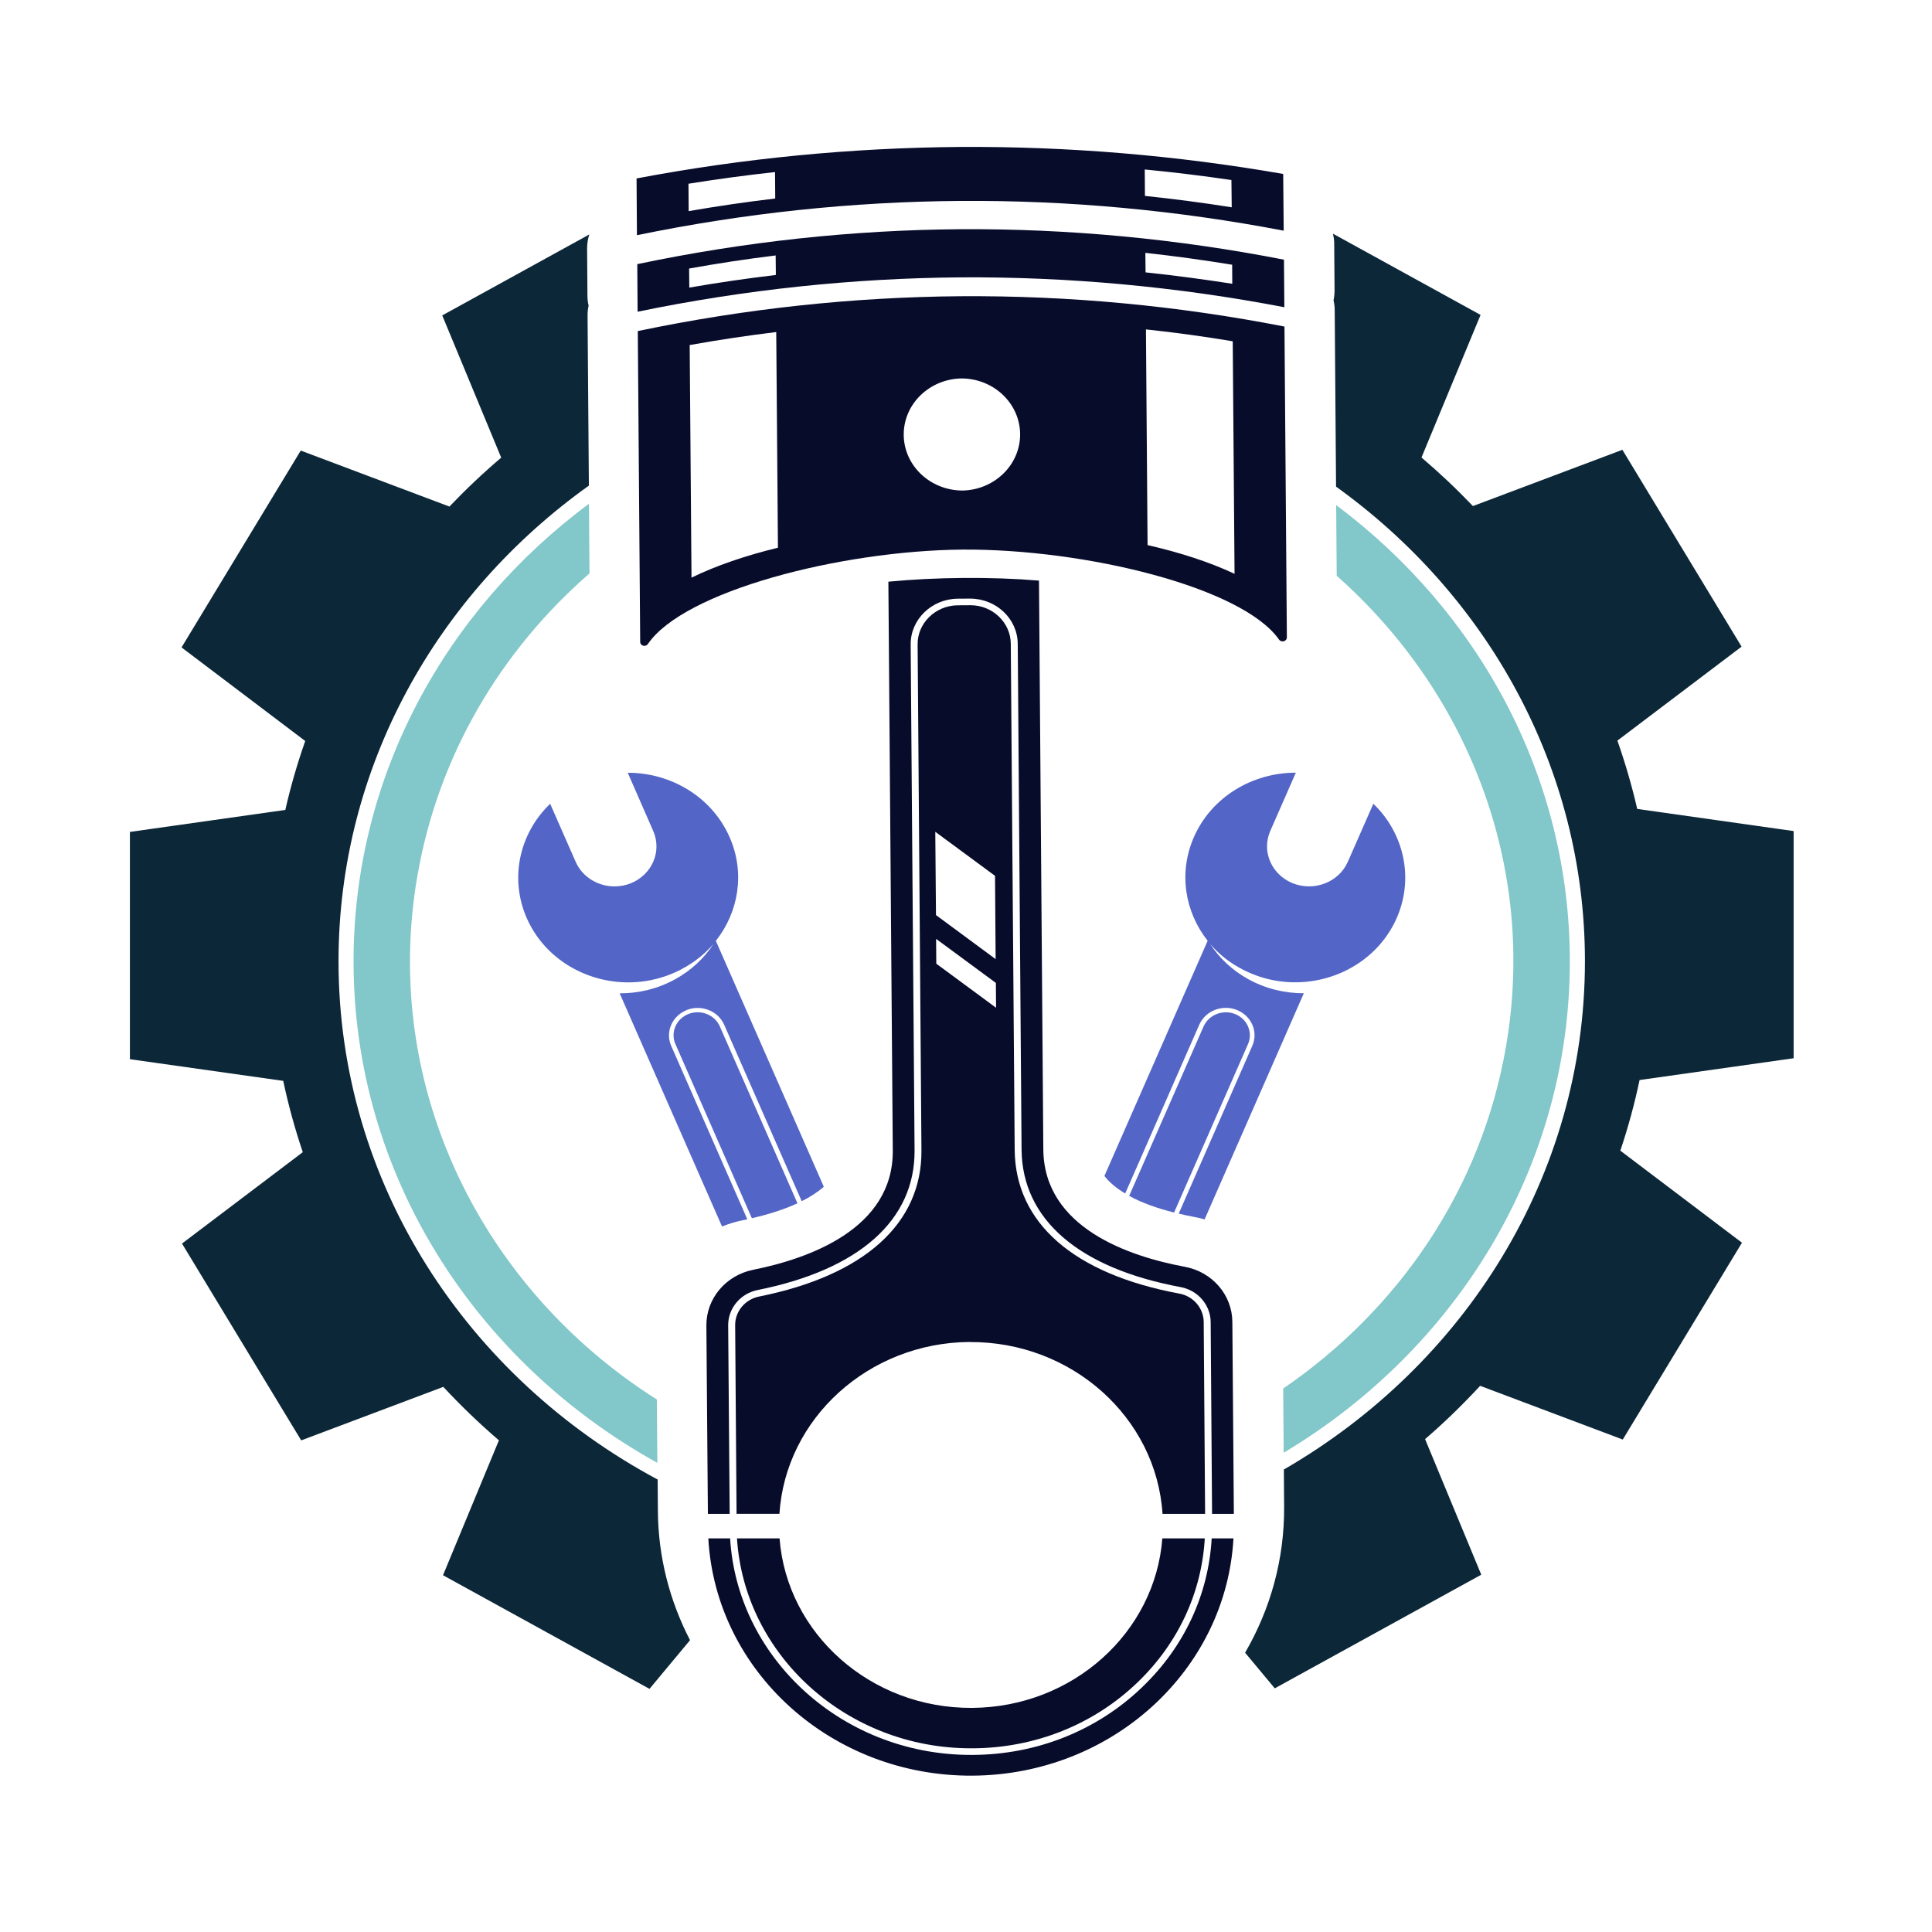 <?xml version="1.0" encoding="UTF-8"?><svg id="a" xmlns="http://www.w3.org/2000/svg" viewBox="0 0 500 500"><path d="M355.42,208.01l-6.6,15.01c-2.31,5.28-8.68,7.78-14.24,5.57-4.16-1.68-6.68-5.52-6.68-9.59,0-1.31.29-2.68.86-3.99l6.6-15.04c-11.18-.02-21.81,6.24-26.38,16.67-4.05,9.22-2.34,19.37,3.56,26.83l-26.72,60.87c1.38,1.76,3.22,3.25,5.38,4.53l19.18-43.7c1.59-3.59,5.95-5.3,9.72-3.79,3.79,1.51,5.59,5.67,4,9.27l-19.05,43.43c1.38.35,2.73.62,4.05.87.91.17,1.79.37,2.65.62l25.68-58.52c-4.89.02-9.82-1.14-14.37-3.64-4.16-2.3-7.49-5.45-9.88-9.12,2.26,2.65,5.09,4.91,8.42,6.61t.05.05c.42.2.83.4,1.25.59.03,0,.08.02.1.05.39.17.78.35,1.17.5.13.05.26.1.42.15.39.15.81.32,1.22.45.16.05.31.1.47.15.44.15.91.27,1.38.4.08.02.16.05.23.07,13.54,3.44,28.02-3.07,33.58-15.73,4.57-10.43,1.79-22.05-6.06-29.58Z" style="fill:#5365c6; stroke-width:0px;"/><path d="M322.98,270.22l-19.13,43.58c-4.08-1.02-8.16-2.4-11.62-4.31l19.26-43.85c1.33-3.02,4.99-4.46,8.16-3.2,3.17,1.26,4.65,4.76,3.33,7.78Z" style="fill:#5365c6; stroke-width:0px;"/><path d="M177.69,261.4c3.77-1.51,8.14.2,9.72,3.79l20.07,45.68c2.16-1.07,4.08-2.3,5.72-3.74l-27.94-63.64c5.9-7.46,7.62-17.61,3.56-26.83-4.57-10.43-15.2-16.7-26.36-16.67l6.58,15.04c2.34,5.28-.29,11.35-5.82,13.58-1.38.54-2.78.79-4.18.79-4.26,0-8.32-2.4-10.06-6.37l-6.6-15.01c-7.85,7.53-10.63,19.15-6.06,29.58,5.56,12.66,20.04,19.17,33.58,15.73.08-.02.16-.05.23-.07.47-.12.94-.25,1.38-.4.16-.05.31-.1.47-.15.42-.12.83-.3,1.25-.45.13-.05.26-.1.39-.15.39-.15.78-.32,1.17-.5.03-.02.08-.05.1-.05.44-.2.83-.4,1.25-.59.03-.02.05-.02.05-.05,3.33-1.71,6.16-3.96,8.45-6.61-2.39,3.67-5.72,6.81-9.9,9.12-4.55,2.5-9.49,3.67-14.37,3.64l26.49,60.35c1.72-.69,3.53-1.26,5.41-1.63.39-.07.75-.15,1.14-.22l-19.7-44.89c-1.59-3.59.21-7.75,4-9.27Z" style="fill:#5365c6; stroke-width:0px;"/><path d="M206.38,311.41c-3.66,1.68-7.8,2.95-11.8,3.86l-19.78-45.06c-1.33-3.02.18-6.52,3.35-7.78,3.17-1.26,6.81.17,8.14,3.2l20.09,45.78Z" style="fill:#5365c6; stroke-width:0px;"/><path d="M345.8,130.72l.14,18.29c33.83,29.95,51.82,74.93,43.85,121.62-6.34,37.18-27.94,68.37-57.7,88.72l.13,16.61c44.43-26.55,74.05-73.61,74.05-127.17,0-47.89-23.7-90.58-60.47-118.07Z" style="fill:#82c7c9; stroke-width:0px;"/><path d="M107.98,226.94c5.37-31.46,21.68-58.6,44.58-78.54l-.14-18.02c-37.03,27.47-60.92,70.32-60.92,118.41,0,55.38,31.67,103.8,78.62,129.79l-.13-16.39c-45.28-28.66-71.31-80.78-62.02-135.24Z" style="fill:#82c7c9; stroke-width:0px;"/><path d="M464.19,273.9v-58.82l-40.48-5.73c-1.38-6.02-3.11-11.91-5.13-17.68l32.14-24.32-30.85-50.94-38.68,14.56c-4.21-4.41-8.65-8.6-13.31-12.57l15.29-36.9-38.2-21.02c.18.78.31,1.58.32,2.4l.09,12.33c0,.85-.09,1.7-.26,2.52.18.8.3,1.62.3,2.47l.35,45.74c39.09,28.08,64.41,72.68,64.41,122.82,0,55.71-31.25,104.58-77.92,131.55l.07,9.57c.1,13.71-3.58,26.62-10.1,37.84l7.68,9.22,53.44-29.41-14.54-35.09c5.03-4.33,9.77-8.95,14.25-13.79l36.91,13.9,30.85-50.94-31.48-23.82c2-5.96,3.67-12.06,4.98-18.28l39.87-5.64Z" style="fill:#0c2738; stroke-width:0px;"/><path d="M170.16,382.88c-49.21-26.35-82.55-76.57-82.55-134.1,0-50.3,25.48-95.04,64.79-123.1l-.34-44.11c0-.85.1-1.67.27-2.47-.19-.82-.3-1.66-.3-2.52l-.09-12.33c0-1.24.21-2.43.57-3.57l-38.06,20.95,15.26,36.81c-4.7,3.99-9.16,8.22-13.4,12.66l-38.48-14.49-30.85,50.94,32.01,24.22c-2.04,5.82-3.77,11.76-5.15,17.84l-40.22,5.69v58.82l39.68,5.61c1.33,6.28,3.03,12.44,5.06,18.45l-31.26,23.65,30.85,50.94,36.78-13.85c4.52,4.87,9.32,9.49,14.39,13.83l-14.47,34.92,53.44,29.41,10.49-12.6c-5.24-10.11-8.23-21.46-8.32-33.43l-.06-8.15Z" style="fill:#0c2738; stroke-width:0px;"/><path d="M332.1,45.02c-27.68-4.83-55.7-7.16-83.72-6.99-28.04.22-56.04,2.92-83.64,8.15l.1,14.69c27.76-5.72,55.67-8.67,83.64-8.87,27.94-.2,55.91,2.38,83.74,7.7l-.13-14.69ZM178.23,54.64l-.05-7.09c7.43-1.19,14.89-2.2,22.4-3.02l.05,6.84c-7.49.89-14.97,1.98-22.4,3.27ZM296.31,50.7l-.05-6.84c7.51.72,15,1.64,22.43,2.73l.08,7.06c-7.49-1.19-14.97-2.16-22.46-2.95Z" style="fill:#080c2b; stroke-width:0px;"/><path d="M332.28,67.2c-27.84-5.43-55.8-8.05-83.74-7.88-27.97.2-55.88,3.22-83.61,9.04l.08,12.31c27.73-5.72,55.67-8.67,83.61-8.89,27.97-.17,55.93,2.4,83.77,7.73l-.1-12.31ZM178.39,74.43l-.05-4.93c7.46-1.34,14.92-2.48,22.4-3.39l.05,5.05c-7.49.89-14.97,1.98-22.4,3.27ZM296.47,70.49l-.05-5.05c7.51.82,15,1.86,22.46,3.07l.03,4.93c-7.46-1.16-14.95-2.16-22.43-2.95Z" style="fill:#080c2b; stroke-width:0px;"/><path d="M332.41,84.51c-27.81-5.43-55.8-8.03-83.74-7.85-27.97.22-55.88,3.22-83.61,9.02.16,23.09.49,64.64.62,80.44,0,1.04,1.4,1.41,2,.54,9.3-13.65,49.64-24.15,81.48-24.43,31.87-.17,72.36,9.76,81.85,23.29.62.87,2.03.47,2.03-.57-.13-15.81-.44-57.35-.62-80.44ZM178.96,149.5l-.47-60.2c7.46-1.34,14.92-2.45,22.4-3.37l.44,55.82c-8.37,2.03-15.98,4.63-22.38,7.75ZM249.06,126.95c-8.34-.05-15.1-6.44-15.18-14.39-.05-7.98,6.63-14.47,14.95-14.62,8.34.02,15.1,6.44,15.18,14.39.05,7.95-6.63,14.47-14.95,14.62ZM296.99,141.07l-.42-55.82c7.51.79,15,1.83,22.46,3.07l.47,60.18c-6.45-3.02-14.11-5.52-22.51-7.43Z" style="fill:#080c2b; stroke-width:0px;"/><path d="M188.45,343c-.03-4.41,3.17-8.25,7.62-9.14,26.33-5.28,40.75-18.11,40.62-36.17l-1.01-130.91c-.05-6.42,5.38-11.74,12.11-11.84l3.25-.02c6.81,0,12.29,5.25,12.35,11.67l.99,130.93c.16,18.04,14.76,30.67,41.17,35.58,4.47.84,7.72,4.63,7.77,9.02l.36,49.67h5.64l-.39-49.7c-.05-6.94-5.17-12.93-12.32-14.25-14.4-2.68-36.44-10.08-36.6-30.37l-1.12-147.21c-6.29-.52-12.84-.74-19.49-.69-6.68.05-13.2.37-19.49.97l1.14,147.21c.16,20.29-21.76,27.99-36.13,30.87-7.12,1.44-12.16,7.48-12.11,14.42l.39,48.75h5.64l-.39-48.78ZM295.71,436.53c-11.7,11.3-27.32,17.56-43.98,17.64h-.47c-17.08,0-32.62-6.61-43.93-17.32-10.6-10.03-17.47-23.63-18.38-38.72h-5.64c1.9,34.41,31.92,61.66,68.44,61.41,36.21-.27,65.58-27.4,67.47-61.41h-5.64c-.81,14.49-7.07,28.02-17.88,38.4Z" style="fill:#080c2b; stroke-width:0px;"/><path d="M250.9,347.32c26.51-.17,48.37,19.57,49.96,44.47h11.02l-.36-49.65c-.03-3.59-2.68-6.69-6.32-7.36-27.34-5.08-42.47-18.31-42.6-37.26l-1.01-130.91c-.03-5.5-4.73-9.98-10.42-9.98l-3.35.02c-5.74.07-10.4,4.63-10.34,10.13l.99,130.91c.16,18.95-14.76,32.38-42,37.85-3.64.72-6.24,3.84-6.21,7.43l.36,48.8h11.1c1.56-24.6,22.98-44.27,49.2-44.47ZM257.77,260.8l-15.46-11.4-.05-6.42,15.47,11.4.05,6.42ZM257.51,226.67l.16,21.55-15.44-11.4-.18-21.55,15.47,11.4ZM251.63,442c-26.28.2-48.01-19.22-49.88-43.87h-11.02c1.92,30.22,28.41,54.33,60.53,54.33h.44c16.19-.07,31.37-6.14,42.76-17.12,10.45-10.08,16.53-23.16,17.34-37.21h-10.99c-1.85,24.35-23.13,43.68-49.18,43.87Z" style="fill:#080c2b; stroke-width:0px;"/></svg>
